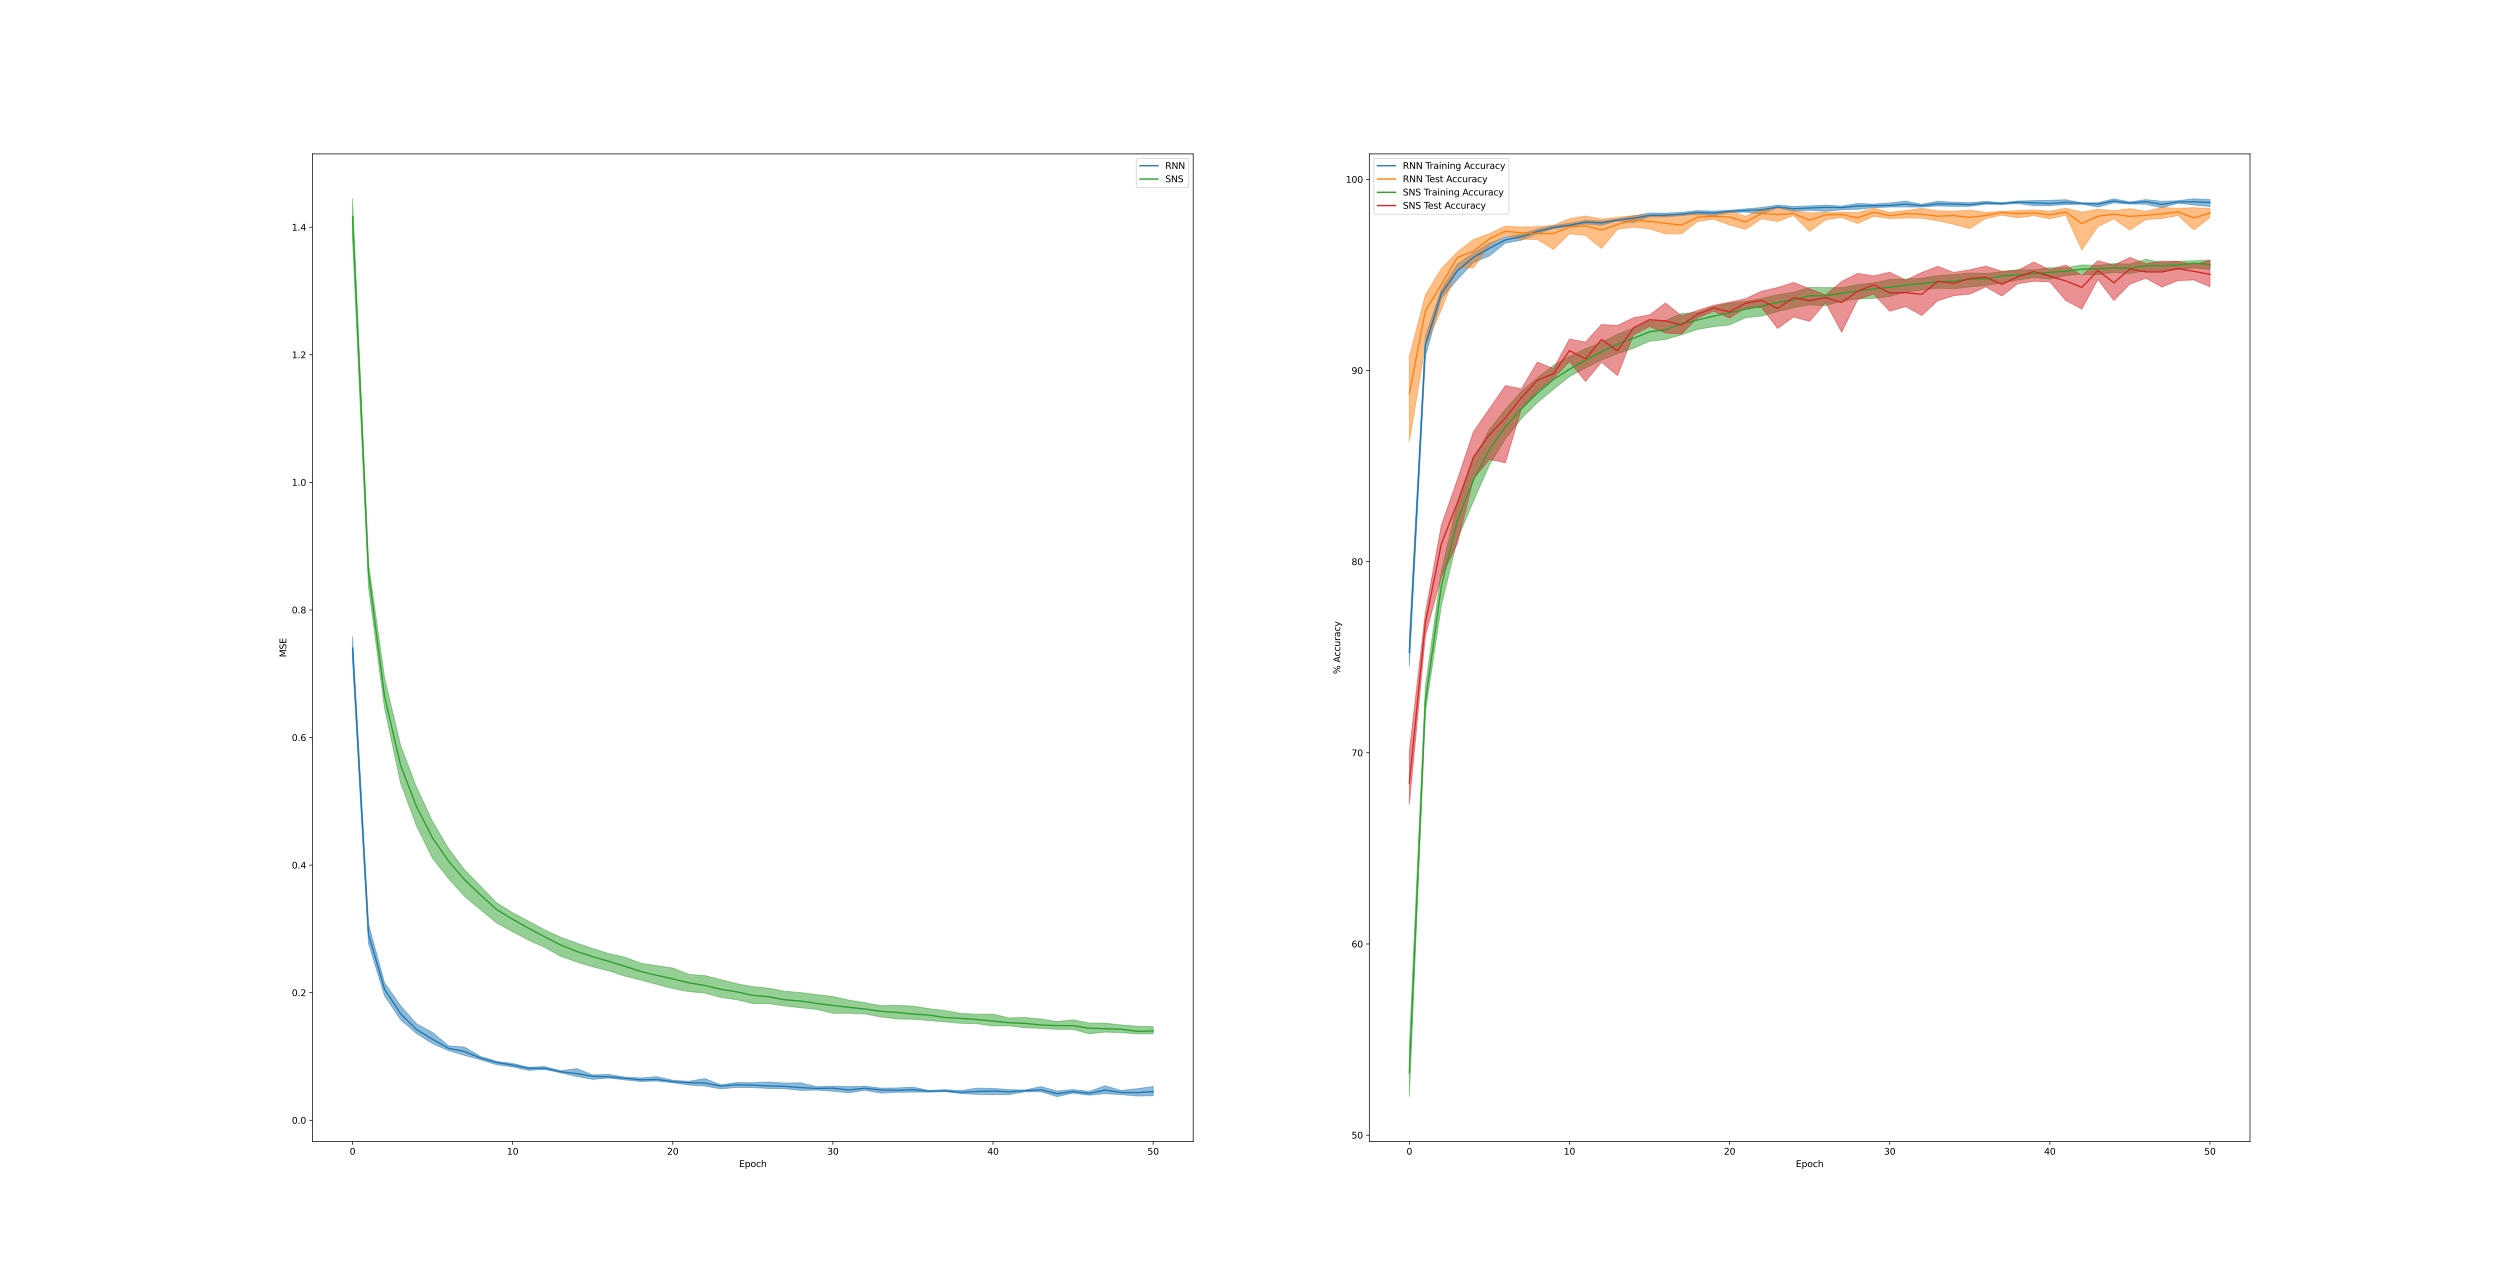 <?xml version="1.0" encoding="utf-8" standalone="no"?>
<!DOCTYPE svg PUBLIC "-//W3C//DTD SVG 1.1//EN"
  "http://www.w3.org/Graphics/SVG/1.1/DTD/svg11.dtd">
<svg xmlns:xlink="http://www.w3.org/1999/xlink" width="2764.8pt" height="1418.4pt" viewBox="0 0 2764.8 1418.4" xmlns="http://www.w3.org/2000/svg" version="1.1">
 <defs>
  <style type="text/css">*{stroke-linejoin: round; stroke-linecap: butt}</style>
 </defs>
 <g id="figure_1">
  <g id="patch_1">
   <path d="M 0 1418.4 
L 2764.8 1418.4 
L 2764.8 0 
L 0 0 
z
" style="fill: #ffffff"/>
  </g>
  <g id="axes_1">
   <g id="patch_2">
    <path d="M 345.6 1262.376 
L 1319.564 1262.376 
L 1319.564 170.208 
L 345.6 170.208 
z
" style="fill: #ffffff"/>
   </g>
   <g id="PolyCollection_1">
    <defs>
     <path id="mad7b7e116d" d="M 389.871 -689.795 
L 389.871 -714.259 
L 407.58 -396.374 
L 425.288 -331.381 
L 442.996 -306.162 
L 460.705 -286.016 
L 478.413 -276.589 
L 496.122 -261.725 
L 513.83 -260.345 
L 531.539 -249.958 
L 549.247 -244.517 
L 566.955 -242.264 
L 584.664 -238.063 
L 602.372 -238.839 
L 620.081 -234.2 
L 637.789 -236.571 
L 655.498 -229.608 
L 673.206 -230.146 
L 690.914 -227.199 
L 708.623 -226.219 
L 726.331 -227.681 
L 744.04 -223.705 
L 761.748 -222.547 
L 779.457 -225.537 
L 797.165 -218.677 
L 814.873 -221.252 
L 832.582 -220.982 
L 850.29 -221.774 
L 867.999 -220.573 
L 885.707 -220.826 
L 903.416 -216.562 
L 921.124 -217.241 
L 938.832 -216.59 
L 956.541 -217.191 
L 974.249 -214.959 
L 991.958 -215.214 
L 1009.666 -216.135 
L 1027.375 -212.418 
L 1045.083 -213.293 
L 1062.791 -212.309 
L 1080.5 -215.025 
L 1098.208 -214.674 
L 1115.917 -213.339 
L 1133.625 -212.889 
L 1151.334 -216.643 
L 1169.042 -211.806 
L 1186.75 -213.436 
L 1204.459 -211.351 
L 1222.167 -217.561 
L 1239.876 -212.418 
L 1257.584 -214.358 
L 1275.293 -216.76 
L 1275.293 -206.715 
L 1275.293 -206.715 
L 1257.584 -206.36 
L 1239.876 -207.845 
L 1222.167 -208.879 
L 1204.459 -207.203 
L 1186.75 -209.439 
L 1169.042 -205.668 
L 1151.334 -211.034 
L 1133.625 -210.903 
L 1115.917 -207.92 
L 1098.208 -208.003 
L 1080.5 -208.163 
L 1062.791 -209.094 
L 1045.083 -211.161 
L 1027.375 -210.624 
L 1009.666 -210.625 
L 991.958 -210.453 
L 974.249 -209.561 
L 956.541 -212.65 
L 938.832 -209.866 
L 921.124 -211.607 
L 903.416 -212.925 
L 885.707 -212.48 
L 867.999 -214.396 
L 850.29 -214.668 
L 832.582 -215.641 
L 814.873 -215.871 
L 797.165 -214.239 
L 779.457 -217.412 
L 761.748 -218.49 
L 744.04 -221.021 
L 726.331 -222.898 
L 708.623 -222.441 
L 690.914 -224.136 
L 673.206 -226.229 
L 655.498 -224.723 
L 637.789 -227.918 
L 620.081 -231.953 
L 602.372 -235.75 
L 584.664 -234.686 
L 566.955 -238.592 
L 549.247 -240.956 
L 531.539 -246.414 
L 513.83 -251.288 
L 496.122 -256.513 
L 478.413 -264.228 
L 460.705 -275.392 
L 442.996 -290.713 
L 425.288 -317.194 
L 407.58 -374.899 
L 389.871 -689.795 
z
" style="stroke: #1f77b4; stroke-opacity: 0.5"/>
    </defs>
    <g clip-path="url(#p4dd017bd1d)">
     <use xlink:href="#mad7b7e116d" x="0" y="1418.4" style="fill: #1f77b4; fill-opacity: 0.5; stroke: #1f77b4; stroke-opacity: 0.5"/>
    </g>
   </g>
   <g id="PolyCollection_2">
    <defs>
     <path id="m7f6b41e214" d="M 389.871 -1155.336 
L 389.871 -1198.548 
L 407.58 -794.799 
L 425.288 -668.61 
L 442.996 -594.237 
L 460.705 -547.571 
L 478.413 -509.865 
L 496.122 -479.811 
L 513.83 -456.316 
L 531.539 -438.22 
L 549.247 -419.971 
L 566.955 -408.833 
L 584.664 -399.623 
L 602.372 -390.052 
L 620.081 -381.847 
L 637.789 -375.377 
L 655.498 -369.317 
L 673.206 -363.734 
L 690.914 -359.863 
L 708.623 -353.143 
L 726.331 -350.396 
L 744.04 -347.783 
L 761.748 -340.823 
L 779.457 -339.477 
L 797.165 -334.963 
L 814.873 -330.477 
L 832.582 -327.17 
L 850.29 -325.543 
L 867.999 -322.099 
L 885.707 -320.643 
L 903.416 -318.306 
L 921.124 -316.294 
L 938.832 -312.283 
L 956.541 -309.491 
L 974.249 -306.189 
L 991.958 -306.499 
L 1009.666 -305.716 
L 1027.375 -302.834 
L 1045.083 -300.752 
L 1062.791 -297.556 
L 1080.5 -296.727 
L 1098.208 -296.827 
L 1115.917 -292.605 
L 1133.625 -293.109 
L 1151.334 -291.452 
L 1169.042 -288.627 
L 1186.75 -290.503 
L 1204.459 -286.975 
L 1222.167 -286.822 
L 1239.876 -284.88 
L 1257.584 -283.421 
L 1275.293 -283.013 
L 1275.293 -275.078 
L 1275.293 -275.078 
L 1257.584 -275.059 
L 1239.876 -276.404 
L 1222.167 -276.998 
L 1204.459 -275.133 
L 1186.75 -280.036 
L 1169.042 -280.012 
L 1151.334 -281.19 
L 1133.625 -281.807 
L 1115.917 -283.922 
L 1098.208 -283.8 
L 1080.5 -286.291 
L 1062.791 -286.745 
L 1045.083 -288.231 
L 1027.375 -289.894 
L 1009.666 -291.174 
L 991.958 -291.605 
L 974.249 -293.739 
L 956.541 -297.063 
L 938.832 -297.907 
L 921.124 -297.756 
L 903.416 -302.119 
L 885.707 -303.932 
L 867.999 -305.871 
L 850.29 -308.549 
L 832.582 -308.651 
L 814.873 -312.777 
L 797.165 -315.379 
L 779.457 -320.201 
L 761.748 -321.842 
L 744.04 -325.184 
L 726.331 -329.844 
L 708.623 -334.508 
L 690.914 -338.946 
L 673.206 -344.78 
L 655.498 -349.172 
L 637.789 -354.552 
L 620.081 -360.855 
L 602.372 -370.659 
L 584.664 -378.61 
L 566.955 -387.978 
L 549.247 -397.66 
L 531.539 -412.323 
L 513.83 -427.099 
L 496.122 -446.674 
L 478.413 -469.092 
L 460.705 -504.734 
L 442.996 -552.65 
L 425.288 -635.31 
L 407.58 -768.821 
L 389.871 -1155.336 
z
" style="stroke: #2ca02c; stroke-opacity: 0.5"/>
    </defs>
    <g clip-path="url(#p4dd017bd1d)">
     <use xlink:href="#m7f6b41e214" x="0" y="1418.4" style="fill: #2ca02c; fill-opacity: 0.5; stroke: #2ca02c; stroke-opacity: 0.5"/>
    </g>
   </g>
   <g id="matplotlib.axis_1">
    <g id="xtick_1">
     <g id="line2d_1">
      <defs>
       <path id="mb50cfc40f4" d="M 0 0 
L 0 3.5 
" style="stroke: #000000; stroke-width: 0.8"/>
      </defs>
      <g>
       <use xlink:href="#mb50cfc40f4" x="389.871" y="1262.376" style="stroke: #000000; stroke-width: 0.8"/>
      </g>
     </g>
     <g id="text_1">
      <!-- 0 -->
      <g transform="translate(386.69 1276.974) scale(0.1 -0.1)">
       <defs>
        <path id="DejaVuSans-30" d="M 2034 4250 
Q 1547 4250 1301 3770 
Q 1056 3291 1056 2328 
Q 1056 1369 1301 889 
Q 1547 409 2034 409 
Q 2525 409 2770 889 
Q 3016 1369 3016 2328 
Q 3016 3291 2770 3770 
Q 2525 4250 2034 4250 
z
M 2034 4750 
Q 2819 4750 3233 4129 
Q 3647 3509 3647 2328 
Q 3647 1150 3233 529 
Q 2819 -91 2034 -91 
Q 1250 -91 836 529 
Q 422 1150 422 2328 
Q 422 3509 836 4129 
Q 1250 4750 2034 4750 
z
" transform="scale(0.016)"/>
       </defs>
       <use xlink:href="#DejaVuSans-30"/>
      </g>
     </g>
    </g>
    <g id="xtick_2">
     <g id="line2d_2">
      <g>
       <use xlink:href="#mb50cfc40f4" x="566.955" y="1262.376" style="stroke: #000000; stroke-width: 0.8"/>
      </g>
     </g>
     <g id="text_2">
      <!-- 10 -->
      <g transform="translate(560.593 1276.974) scale(0.1 -0.1)">
       <defs>
        <path id="DejaVuSans-31" d="M 794 531 
L 1825 531 
L 1825 4091 
L 703 3866 
L 703 4441 
L 1819 4666 
L 2450 4666 
L 2450 531 
L 3481 531 
L 3481 0 
L 794 0 
L 794 531 
z
" transform="scale(0.016)"/>
       </defs>
       <use xlink:href="#DejaVuSans-31"/>
       <use xlink:href="#DejaVuSans-30" x="63.623"/>
      </g>
     </g>
    </g>
    <g id="xtick_3">
     <g id="line2d_3">
      <g>
       <use xlink:href="#mb50cfc40f4" x="744.04" y="1262.376" style="stroke: #000000; stroke-width: 0.8"/>
      </g>
     </g>
     <g id="text_3">
      <!-- 20 -->
      <g transform="translate(737.677 1276.974) scale(0.1 -0.1)">
       <defs>
        <path id="DejaVuSans-32" d="M 1228 531 
L 3431 531 
L 3431 0 
L 469 0 
L 469 531 
Q 828 903 1448 1529 
Q 2069 2156 2228 2338 
Q 2531 2678 2651 2914 
Q 2772 3150 2772 3378 
Q 2772 3750 2511 3984 
Q 2250 4219 1831 4219 
Q 1534 4219 1204 4116 
Q 875 4013 500 3803 
L 500 4441 
Q 881 4594 1212 4672 
Q 1544 4750 1819 4750 
Q 2544 4750 2975 4387 
Q 3406 4025 3406 3419 
Q 3406 3131 3298 2873 
Q 3191 2616 2906 2266 
Q 2828 2175 2409 1742 
Q 1991 1309 1228 531 
z
" transform="scale(0.016)"/>
       </defs>
       <use xlink:href="#DejaVuSans-32"/>
       <use xlink:href="#DejaVuSans-30" x="63.623"/>
      </g>
     </g>
    </g>
    <g id="xtick_4">
     <g id="line2d_4">
      <g>
       <use xlink:href="#mb50cfc40f4" x="921.124" y="1262.376" style="stroke: #000000; stroke-width: 0.8"/>
      </g>
     </g>
     <g id="text_4">
      <!-- 30 -->
      <g transform="translate(914.761 1276.974) scale(0.1 -0.1)">
       <defs>
        <path id="DejaVuSans-33" d="M 2597 2516 
Q 3050 2419 3304 2112 
Q 3559 1806 3559 1356 
Q 3559 666 3084 287 
Q 2609 -91 1734 -91 
Q 1441 -91 1130 -33 
Q 819 25 488 141 
L 488 750 
Q 750 597 1062 519 
Q 1375 441 1716 441 
Q 2309 441 2620 675 
Q 2931 909 2931 1356 
Q 2931 1769 2642 2001 
Q 2353 2234 1838 2234 
L 1294 2234 
L 1294 2753 
L 1863 2753 
Q 2328 2753 2575 2939 
Q 2822 3125 2822 3475 
Q 2822 3834 2567 4026 
Q 2313 4219 1838 4219 
Q 1578 4219 1281 4162 
Q 984 4106 628 3988 
L 628 4550 
Q 988 4650 1302 4700 
Q 1616 4750 1894 4750 
Q 2613 4750 3031 4423 
Q 3450 4097 3450 3541 
Q 3450 3153 3228 2886 
Q 3006 2619 2597 2516 
z
" transform="scale(0.016)"/>
       </defs>
       <use xlink:href="#DejaVuSans-33"/>
       <use xlink:href="#DejaVuSans-30" x="63.623"/>
      </g>
     </g>
    </g>
    <g id="xtick_5">
     <g id="line2d_5">
      <g>
       <use xlink:href="#mb50cfc40f4" x="1098.208" y="1262.376" style="stroke: #000000; stroke-width: 0.8"/>
      </g>
     </g>
     <g id="text_5">
      <!-- 40 -->
      <g transform="translate(1091.846 1276.974) scale(0.1 -0.1)">
       <defs>
        <path id="DejaVuSans-34" d="M 2419 4116 
L 825 1625 
L 2419 1625 
L 2419 4116 
z
M 2253 4666 
L 3047 4666 
L 3047 1625 
L 3713 1625 
L 3713 1100 
L 3047 1100 
L 3047 0 
L 2419 0 
L 2419 1100 
L 313 1100 
L 313 1709 
L 2253 4666 
z
" transform="scale(0.016)"/>
       </defs>
       <use xlink:href="#DejaVuSans-34"/>
       <use xlink:href="#DejaVuSans-30" x="63.623"/>
      </g>
     </g>
    </g>
    <g id="xtick_6">
     <g id="line2d_6">
      <g>
       <use xlink:href="#mb50cfc40f4" x="1275.293" y="1262.376" style="stroke: #000000; stroke-width: 0.8"/>
      </g>
     </g>
     <g id="text_6">
      <!-- 50 -->
      <g transform="translate(1268.93 1276.974) scale(0.1 -0.1)">
       <defs>
        <path id="DejaVuSans-35" d="M 691 4666 
L 3169 4666 
L 3169 4134 
L 1269 4134 
L 1269 2991 
Q 1406 3038 1543 3061 
Q 1681 3084 1819 3084 
Q 2600 3084 3056 2656 
Q 3513 2228 3513 1497 
Q 3513 744 3044 326 
Q 2575 -91 1722 -91 
Q 1428 -91 1123 -41 
Q 819 9 494 109 
L 494 744 
Q 775 591 1075 516 
Q 1375 441 1709 441 
Q 2250 441 2565 725 
Q 2881 1009 2881 1497 
Q 2881 1984 2565 2268 
Q 2250 2553 1709 2553 
Q 1456 2553 1204 2497 
Q 953 2441 691 2322 
L 691 4666 
z
" transform="scale(0.016)"/>
       </defs>
       <use xlink:href="#DejaVuSans-35"/>
       <use xlink:href="#DejaVuSans-30" x="63.623"/>
      </g>
     </g>
    </g>
    <g id="text_7">
     <!-- Epoch -->
     <g transform="translate(817.271 1290.653) scale(0.1 -0.1)">
      <defs>
       <path id="DejaVuSans-45" d="M 628 4666 
L 3578 4666 
L 3578 4134 
L 1259 4134 
L 1259 2753 
L 3481 2753 
L 3481 2222 
L 1259 2222 
L 1259 531 
L 3634 531 
L 3634 0 
L 628 0 
L 628 4666 
z
" transform="scale(0.016)"/>
       <path id="DejaVuSans-70" d="M 1159 525 
L 1159 -1331 
L 581 -1331 
L 581 3500 
L 1159 3500 
L 1159 2969 
Q 1341 3281 1617 3432 
Q 1894 3584 2278 3584 
Q 2916 3584 3314 3078 
Q 3713 2572 3713 1747 
Q 3713 922 3314 415 
Q 2916 -91 2278 -91 
Q 1894 -91 1617 61 
Q 1341 213 1159 525 
z
M 3116 1747 
Q 3116 2381 2855 2742 
Q 2594 3103 2138 3103 
Q 1681 3103 1420 2742 
Q 1159 2381 1159 1747 
Q 1159 1113 1420 752 
Q 1681 391 2138 391 
Q 2594 391 2855 752 
Q 3116 1113 3116 1747 
z
" transform="scale(0.016)"/>
       <path id="DejaVuSans-6f" d="M 1959 3097 
Q 1497 3097 1228 2736 
Q 959 2375 959 1747 
Q 959 1119 1226 758 
Q 1494 397 1959 397 
Q 2419 397 2687 759 
Q 2956 1122 2956 1747 
Q 2956 2369 2687 2733 
Q 2419 3097 1959 3097 
z
M 1959 3584 
Q 2709 3584 3137 3096 
Q 3566 2609 3566 1747 
Q 3566 888 3137 398 
Q 2709 -91 1959 -91 
Q 1206 -91 779 398 
Q 353 888 353 1747 
Q 353 2609 779 3096 
Q 1206 3584 1959 3584 
z
" transform="scale(0.016)"/>
       <path id="DejaVuSans-63" d="M 3122 3366 
L 3122 2828 
Q 2878 2963 2633 3030 
Q 2388 3097 2138 3097 
Q 1578 3097 1268 2742 
Q 959 2388 959 1747 
Q 959 1106 1268 751 
Q 1578 397 2138 397 
Q 2388 397 2633 464 
Q 2878 531 3122 666 
L 3122 134 
Q 2881 22 2623 -34 
Q 2366 -91 2075 -91 
Q 1284 -91 818 406 
Q 353 903 353 1747 
Q 353 2603 823 3093 
Q 1294 3584 2113 3584 
Q 2378 3584 2631 3529 
Q 2884 3475 3122 3366 
z
" transform="scale(0.016)"/>
       <path id="DejaVuSans-68" d="M 3513 2113 
L 3513 0 
L 2938 0 
L 2938 2094 
Q 2938 2591 2744 2837 
Q 2550 3084 2163 3084 
Q 1697 3084 1428 2787 
Q 1159 2491 1159 1978 
L 1159 0 
L 581 0 
L 581 4863 
L 1159 4863 
L 1159 2956 
Q 1366 3272 1645 3428 
Q 1925 3584 2291 3584 
Q 2894 3584 3203 3211 
Q 3513 2838 3513 2113 
z
" transform="scale(0.016)"/>
      </defs>
      <use xlink:href="#DejaVuSans-45"/>
      <use xlink:href="#DejaVuSans-70" x="63.184"/>
      <use xlink:href="#DejaVuSans-6f" x="126.66"/>
      <use xlink:href="#DejaVuSans-63" x="187.842"/>
      <use xlink:href="#DejaVuSans-68" x="242.822"/>
     </g>
    </g>
   </g>
   <g id="matplotlib.axis_2">
    <g id="ytick_1">
     <g id="line2d_7">
      <defs>
       <path id="mf0c38abd06" d="M 0 0 
L -3.5 0 
" style="stroke: #000000; stroke-width: 0.8"/>
      </defs>
      <g>
       <use xlink:href="#mf0c38abd06" x="345.6" y="1238.953" style="stroke: #000000; stroke-width: 0.8"/>
      </g>
     </g>
     <g id="text_8">
      <!-- 0.0 -->
      <g transform="translate(322.697 1242.752) scale(0.1 -0.1)">
       <defs>
        <path id="DejaVuSans-2e" d="M 684 794 
L 1344 794 
L 1344 0 
L 684 0 
L 684 794 
z
" transform="scale(0.016)"/>
       </defs>
       <use xlink:href="#DejaVuSans-30"/>
       <use xlink:href="#DejaVuSans-2e" x="63.623"/>
       <use xlink:href="#DejaVuSans-30" x="95.41"/>
      </g>
     </g>
    </g>
    <g id="ytick_2">
     <g id="line2d_8">
      <g>
       <use xlink:href="#mf0c38abd06" x="345.6" y="1097.856" style="stroke: #000000; stroke-width: 0.8"/>
      </g>
     </g>
     <g id="text_9">
      <!-- 0.2 -->
      <g transform="translate(322.697 1101.655) scale(0.1 -0.1)">
       <use xlink:href="#DejaVuSans-30"/>
       <use xlink:href="#DejaVuSans-2e" x="63.623"/>
       <use xlink:href="#DejaVuSans-32" x="95.41"/>
      </g>
     </g>
    </g>
    <g id="ytick_3">
     <g id="line2d_9">
      <g>
       <use xlink:href="#mf0c38abd06" x="345.6" y="956.759" style="stroke: #000000; stroke-width: 0.8"/>
      </g>
     </g>
     <g id="text_10">
      <!-- 0.4 -->
      <g transform="translate(322.697 960.558) scale(0.1 -0.1)">
       <use xlink:href="#DejaVuSans-30"/>
       <use xlink:href="#DejaVuSans-2e" x="63.623"/>
       <use xlink:href="#DejaVuSans-34" x="95.41"/>
      </g>
     </g>
    </g>
    <g id="ytick_4">
     <g id="line2d_10">
      <g>
       <use xlink:href="#mf0c38abd06" x="345.6" y="815.662" style="stroke: #000000; stroke-width: 0.8"/>
      </g>
     </g>
     <g id="text_11">
      <!-- 0.6 -->
      <g transform="translate(322.697 819.461) scale(0.1 -0.1)">
       <defs>
        <path id="DejaVuSans-36" d="M 2113 2584 
Q 1688 2584 1439 2293 
Q 1191 2003 1191 1497 
Q 1191 994 1439 701 
Q 1688 409 2113 409 
Q 2538 409 2786 701 
Q 3034 994 3034 1497 
Q 3034 2003 2786 2293 
Q 2538 2584 2113 2584 
z
M 3366 4563 
L 3366 3988 
Q 3128 4100 2886 4159 
Q 2644 4219 2406 4219 
Q 1781 4219 1451 3797 
Q 1122 3375 1075 2522 
Q 1259 2794 1537 2939 
Q 1816 3084 2150 3084 
Q 2853 3084 3261 2657 
Q 3669 2231 3669 1497 
Q 3669 778 3244 343 
Q 2819 -91 2113 -91 
Q 1303 -91 875 529 
Q 447 1150 447 2328 
Q 447 3434 972 4092 
Q 1497 4750 2381 4750 
Q 2619 4750 2861 4703 
Q 3103 4656 3366 4563 
z
" transform="scale(0.016)"/>
       </defs>
       <use xlink:href="#DejaVuSans-30"/>
       <use xlink:href="#DejaVuSans-2e" x="63.623"/>
       <use xlink:href="#DejaVuSans-36" x="95.41"/>
      </g>
     </g>
    </g>
    <g id="ytick_5">
     <g id="line2d_11">
      <g>
       <use xlink:href="#mf0c38abd06" x="345.6" y="674.565" style="stroke: #000000; stroke-width: 0.8"/>
      </g>
     </g>
     <g id="text_12">
      <!-- 0.8 -->
      <g transform="translate(322.697 678.365) scale(0.1 -0.1)">
       <defs>
        <path id="DejaVuSans-38" d="M 2034 2216 
Q 1584 2216 1326 1975 
Q 1069 1734 1069 1313 
Q 1069 891 1326 650 
Q 1584 409 2034 409 
Q 2484 409 2743 651 
Q 3003 894 3003 1313 
Q 3003 1734 2745 1975 
Q 2488 2216 2034 2216 
z
M 1403 2484 
Q 997 2584 770 2862 
Q 544 3141 544 3541 
Q 544 4100 942 4425 
Q 1341 4750 2034 4750 
Q 2731 4750 3128 4425 
Q 3525 4100 3525 3541 
Q 3525 3141 3298 2862 
Q 3072 2584 2669 2484 
Q 3125 2378 3379 2068 
Q 3634 1759 3634 1313 
Q 3634 634 3220 271 
Q 2806 -91 2034 -91 
Q 1263 -91 848 271 
Q 434 634 434 1313 
Q 434 1759 690 2068 
Q 947 2378 1403 2484 
z
M 1172 3481 
Q 1172 3119 1398 2916 
Q 1625 2713 2034 2713 
Q 2441 2713 2670 2916 
Q 2900 3119 2900 3481 
Q 2900 3844 2670 4047 
Q 2441 4250 2034 4250 
Q 1625 4250 1398 4047 
Q 1172 3844 1172 3481 
z
" transform="scale(0.016)"/>
       </defs>
       <use xlink:href="#DejaVuSans-30"/>
       <use xlink:href="#DejaVuSans-2e" x="63.623"/>
       <use xlink:href="#DejaVuSans-38" x="95.41"/>
      </g>
     </g>
    </g>
    <g id="ytick_6">
     <g id="line2d_12">
      <g>
       <use xlink:href="#mf0c38abd06" x="345.6" y="533.468" style="stroke: #000000; stroke-width: 0.8"/>
      </g>
     </g>
     <g id="text_13">
      <!-- 1.0 -->
      <g transform="translate(322.697 537.268) scale(0.1 -0.1)">
       <use xlink:href="#DejaVuSans-31"/>
       <use xlink:href="#DejaVuSans-2e" x="63.623"/>
       <use xlink:href="#DejaVuSans-30" x="95.41"/>
      </g>
     </g>
    </g>
    <g id="ytick_7">
     <g id="line2d_13">
      <g>
       <use xlink:href="#mf0c38abd06" x="345.6" y="392.372" style="stroke: #000000; stroke-width: 0.8"/>
      </g>
     </g>
     <g id="text_14">
      <!-- 1.2 -->
      <g transform="translate(322.697 396.171) scale(0.1 -0.1)">
       <use xlink:href="#DejaVuSans-31"/>
       <use xlink:href="#DejaVuSans-2e" x="63.623"/>
       <use xlink:href="#DejaVuSans-32" x="95.41"/>
      </g>
     </g>
    </g>
    <g id="ytick_8">
     <g id="line2d_14">
      <g>
       <use xlink:href="#mf0c38abd06" x="345.6" y="251.275" style="stroke: #000000; stroke-width: 0.8"/>
      </g>
     </g>
     <g id="text_15">
      <!-- 1.4 -->
      <g transform="translate(322.697 255.074) scale(0.1 -0.1)">
       <use xlink:href="#DejaVuSans-31"/>
       <use xlink:href="#DejaVuSans-2e" x="63.623"/>
       <use xlink:href="#DejaVuSans-34" x="95.41"/>
      </g>
     </g>
    </g>
    <g id="text_16">
     <!-- MSE -->
     <g transform="translate(316.617 726.94) rotate(-90) scale(0.1 -0.1)">
      <defs>
       <path id="DejaVuSans-4d" d="M 628 4666 
L 1569 4666 
L 2759 1491 
L 3956 4666 
L 4897 4666 
L 4897 0 
L 4281 0 
L 4281 4097 
L 3078 897 
L 2444 897 
L 1241 4097 
L 1241 0 
L 628 0 
L 628 4666 
z
" transform="scale(0.016)"/>
       <path id="DejaVuSans-53" d="M 3425 4513 
L 3425 3897 
Q 3066 4069 2747 4153 
Q 2428 4238 2131 4238 
Q 1616 4238 1336 4038 
Q 1056 3838 1056 3469 
Q 1056 3159 1242 3001 
Q 1428 2844 1947 2747 
L 2328 2669 
Q 3034 2534 3370 2195 
Q 3706 1856 3706 1288 
Q 3706 609 3251 259 
Q 2797 -91 1919 -91 
Q 1588 -91 1214 -16 
Q 841 59 441 206 
L 441 856 
Q 825 641 1194 531 
Q 1563 422 1919 422 
Q 2459 422 2753 634 
Q 3047 847 3047 1241 
Q 3047 1584 2836 1778 
Q 2625 1972 2144 2069 
L 1759 2144 
Q 1053 2284 737 2584 
Q 422 2884 422 3419 
Q 422 4038 858 4394 
Q 1294 4750 2059 4750 
Q 2388 4750 2728 4690 
Q 3069 4631 3425 4513 
z
" transform="scale(0.016)"/>
      </defs>
      <use xlink:href="#DejaVuSans-4d"/>
      <use xlink:href="#DejaVuSans-53" x="86.279"/>
      <use xlink:href="#DejaVuSans-45" x="149.756"/>
     </g>
    </g>
   </g>
   <g id="line2d_15">
    <path d="M 389.871 716.714 
L 407.58 1033.274 
L 425.288 1093.915 
L 442.996 1121.178 
L 460.705 1138.609 
L 478.413 1149.428 
L 496.122 1159.333 
L 513.83 1162.939 
L 531.539 1170.145 
L 549.247 1175.066 
L 566.955 1177.901 
L 584.664 1181.52 
L 602.372 1181.365 
L 620.081 1185.231 
L 637.789 1187.366 
L 655.498 1190.355 
L 673.206 1190.898 
L 690.914 1192.487 
L 708.623 1194.185 
L 726.331 1193.778 
L 744.04 1196.162 
L 761.748 1197.359 
L 779.457 1197.753 
L 797.165 1201.135 
L 814.873 1199.646 
L 832.582 1200.085 
L 850.29 1200.956 
L 867.999 1201.44 
L 885.707 1202.835 
L 903.416 1203.751 
L 921.124 1203.412 
L 938.832 1205.4 
L 956.541 1203.502 
L 974.249 1205.526 
L 991.958 1205.844 
L 1009.666 1205.056 
L 1027.375 1206.841 
L 1045.083 1206.416 
L 1062.791 1207.914 
L 1080.5 1207.06 
L 1098.208 1206.553 
L 1115.917 1207.494 
L 1133.625 1206.21 
L 1151.334 1205.301 
L 1169.042 1209.548 
L 1186.75 1207.14 
L 1204.459 1209.122 
L 1222.167 1205.582 
L 1239.876 1208.212 
L 1257.584 1208.361 
L 1275.293 1207.304 
" clip-path="url(#p4dd017bd1d)" style="fill: none; stroke: #1f77b4; stroke-width: 1.5; stroke-linecap: square"/>
   </g>
   <g id="line2d_16">
    <path d="M 389.871 239.507 
L 407.58 633.235 
L 425.288 770.035 
L 442.996 846.227 
L 460.705 892.291 
L 478.413 926.742 
L 496.122 952.393 
L 513.83 972.962 
L 531.539 989.892 
L 549.247 1005.864 
L 566.955 1016.648 
L 584.664 1026.621 
L 602.372 1036.062 
L 620.081 1045.064 
L 637.789 1052.228 
L 655.498 1058.011 
L 673.206 1063.116 
L 690.914 1068.595 
L 708.623 1074.409 
L 726.331 1078.656 
L 744.04 1082.551 
L 761.748 1086.913 
L 779.457 1089.832 
L 797.165 1094.058 
L 814.873 1096.928 
L 832.582 1100.763 
L 850.29 1102.311 
L 867.999 1105.724 
L 885.707 1107.13 
L 903.416 1109.731 
L 921.124 1111.937 
L 938.832 1114.011 
L 956.541 1115.923 
L 974.249 1118.44 
L 991.958 1119.664 
L 1009.666 1121.461 
L 1027.375 1122.599 
L 1045.083 1125.348 
L 1062.791 1126.238 
L 1080.5 1127.481 
L 1098.208 1129.251 
L 1115.917 1131.063 
L 1133.625 1131.801 
L 1151.334 1133.563 
L 1169.042 1134.234 
L 1186.75 1134.31 
L 1204.459 1137.134 
L 1222.167 1137.665 
L 1239.876 1138.241 
L 1257.584 1140.555 
L 1275.293 1140.152 
" clip-path="url(#p4dd017bd1d)" style="fill: none; stroke: #2ca02c; stroke-width: 1.5; stroke-linecap: square"/>
   </g>
   <g id="patch_3">
    <path d="M 345.6 1262.376 
L 345.6 170.208 
" style="fill: none; stroke: #000000; stroke-width: 0.8; stroke-linejoin: miter; stroke-linecap: square"/>
   </g>
   <g id="patch_4">
    <path d="M 1319.564 1262.376 
L 1319.564 170.208 
" style="fill: none; stroke: #000000; stroke-width: 0.8; stroke-linejoin: miter; stroke-linecap: square"/>
   </g>
   <g id="patch_5">
    <path d="M 345.6 1262.376 
L 1319.564 1262.376 
" style="fill: none; stroke: #000000; stroke-width: 0.8; stroke-linejoin: miter; stroke-linecap: square"/>
   </g>
   <g id="patch_6">
    <path d="M 345.6 170.208 
L 1319.564 170.208 
" style="fill: none; stroke: #000000; stroke-width: 0.8; stroke-linejoin: miter; stroke-linecap: square"/>
   </g>
   <g id="legend_1">
    <g id="patch_7">
     <path d="M 1258.653 207.564 
L 1312.564 207.564 
Q 1314.564 207.564 1314.564 205.564 
L 1314.564 177.208 
Q 1314.564 175.208 1312.564 175.208 
L 1258.653 175.208 
Q 1256.653 175.208 1256.653 177.208 
L 1256.653 205.564 
Q 1256.653 207.564 1258.653 207.564 
z
" style="fill: #ffffff; opacity: 0.8; stroke: #cccccc; stroke-linejoin: miter"/>
    </g>
    <g id="line2d_17">
     <path d="M 1260.653 183.306 
L 1270.653 183.306 
L 1280.653 183.306 
" style="fill: none; stroke: #1f77b4; stroke-width: 1.5; stroke-linecap: square"/>
    </g>
    <g id="text_17">
     <!-- RNN -->
     <g transform="translate(1288.653 186.806) scale(0.1 -0.1)">
      <defs>
       <path id="DejaVuSans-52" d="M 2841 2188 
Q 3044 2119 3236 1894 
Q 3428 1669 3622 1275 
L 4263 0 
L 3584 0 
L 2988 1197 
Q 2756 1666 2539 1819 
Q 2322 1972 1947 1972 
L 1259 1972 
L 1259 0 
L 628 0 
L 628 4666 
L 2053 4666 
Q 2853 4666 3247 4331 
Q 3641 3997 3641 3322 
Q 3641 2881 3436 2590 
Q 3231 2300 2841 2188 
z
M 1259 4147 
L 1259 2491 
L 2053 2491 
Q 2509 2491 2742 2702 
Q 2975 2913 2975 3322 
Q 2975 3731 2742 3939 
Q 2509 4147 2053 4147 
L 1259 4147 
z
" transform="scale(0.016)"/>
       <path id="DejaVuSans-4e" d="M 628 4666 
L 1478 4666 
L 3547 763 
L 3547 4666 
L 4159 4666 
L 4159 0 
L 3309 0 
L 1241 3903 
L 1241 0 
L 628 0 
L 628 4666 
z
" transform="scale(0.016)"/>
      </defs>
      <use xlink:href="#DejaVuSans-52"/>
      <use xlink:href="#DejaVuSans-4e" x="69.482"/>
      <use xlink:href="#DejaVuSans-4e" x="144.287"/>
     </g>
    </g>
    <g id="line2d_18">
     <path d="M 1260.653 197.985 
L 1270.653 197.985 
L 1280.653 197.985 
" style="fill: none; stroke: #2ca02c; stroke-width: 1.5; stroke-linecap: square"/>
    </g>
    <g id="text_18">
     <!-- SNS -->
     <g transform="translate(1288.653 201.485) scale(0.1 -0.1)">
      <use xlink:href="#DejaVuSans-53"/>
      <use xlink:href="#DejaVuSans-4e" x="63.477"/>
      <use xlink:href="#DejaVuSans-53" x="138.281"/>
     </g>
    </g>
   </g>
  </g>
  <g id="axes_2">
   <g id="patch_8">
    <path d="M 1514.356 1262.376 
L 2488.32 1262.376 
L 2488.32 170.208 
L 1514.356 170.208 
z
" style="fill: #ffffff"/>
   </g>
   <g id="PolyCollection_3">
    <defs>
     <path id="m290e9a565c" d="M 1558.627 -681.828 
L 1558.627 -711.432 
L 1576.336 -1046.277 
L 1594.044 -1098.477 
L 1611.753 -1126.346 
L 1629.461 -1138.395 
L 1647.17 -1149.401 
L 1664.878 -1156.296 
L 1682.586 -1159.525 
L 1700.295 -1165.01 
L 1718.003 -1168.965 
L 1735.712 -1171.475 
L 1753.42 -1174.817 
L 1771.129 -1173.929 
L 1788.837 -1176.065 
L 1806.545 -1179.576 
L 1824.254 -1182.882 
L 1841.962 -1182.65 
L 1859.671 -1183.524 
L 1877.379 -1185.456 
L 1895.088 -1184.892 
L 1912.796 -1185.78 
L 1930.504 -1187.352 
L 1948.213 -1188.896 
L 1965.921 -1191.575 
L 1983.63 -1190.031 
L 2001.338 -1190.659 
L 2019.047 -1191.47 
L 2036.755 -1190.412 
L 2054.463 -1193.338 
L 2072.172 -1192.654 
L 2089.88 -1193.93 
L 2107.589 -1195.848 
L 2125.297 -1192.485 
L 2143.006 -1195.77 
L 2160.714 -1194.677 
L 2178.422 -1194.29 
L 2196.131 -1195.671 
L 2213.839 -1194.261 
L 2231.548 -1196.052 
L 2249.256 -1196.539 
L 2266.965 -1196.807 
L 2284.673 -1197.505 
L 2302.381 -1194.078 
L 2320.09 -1194.113 
L 2337.798 -1198.477 
L 2355.507 -1195.079 
L 2373.215 -1197.624 
L 2390.924 -1195.679 
L 2408.632 -1196.412 
L 2426.34 -1198.548 
L 2444.049 -1197.653 
L 2444.049 -1190.024 
L 2444.049 -1190.024 
L 2426.34 -1191.716 
L 2408.632 -1193.655 
L 2390.924 -1188.635 
L 2373.215 -1192.598 
L 2355.507 -1192.774 
L 2337.798 -1194.064 
L 2320.09 -1189.397 
L 2302.381 -1192.598 
L 2284.673 -1192.196 
L 2266.965 -1191.082 
L 2249.256 -1190.962 
L 2231.548 -1193.296 
L 2213.839 -1192.4 
L 2196.131 -1192.562 
L 2178.422 -1190.285 
L 2160.714 -1190.201 
L 2143.006 -1190.645 
L 2125.297 -1189.418 
L 2107.589 -1189.517 
L 2089.88 -1189.495 
L 2072.172 -1188.748 
L 2054.463 -1186.964 
L 2036.755 -1186.436 
L 2019.047 -1184.708 
L 2001.338 -1185.942 
L 1983.63 -1184.659 
L 1965.921 -1188.48 
L 1948.213 -1181.571 
L 1930.504 -1183.891 
L 1912.796 -1183.277 
L 1895.088 -1179.625 
L 1877.379 -1181.444 
L 1859.671 -1180.027 
L 1841.962 -1178.314 
L 1824.254 -1178.603 
L 1806.545 -1172.286 
L 1788.837 -1173.95 
L 1771.129 -1169.268 
L 1753.42 -1170.678 
L 1735.712 -1168.126 
L 1718.003 -1165.419 
L 1700.295 -1160.089 
L 1682.586 -1152.855 
L 1664.878 -1149.662 
L 1647.17 -1135.392 
L 1629.461 -1128.095 
L 1611.753 -1109.2 
L 1594.044 -1088.381 
L 1576.336 -1024.498 
L 1558.627 -681.828 
z
" style="stroke: #1f77b4; stroke-opacity: 0.5"/>
    </defs>
    <g clip-path="url(#pa77613ff5b)">
     <use xlink:href="#m290e9a565c" x="0" y="1418.4" style="fill: #1f77b4; fill-opacity: 0.5; stroke: #1f77b4; stroke-opacity: 0.5"/>
    </g>
   </g>
   <g id="PolyCollection_4">
    <defs>
     <path id="m49e3f947a1" d="M 1558.627 -930.139 
L 1558.627 -1024.064 
L 1576.336 -1092.115 
L 1594.044 -1121.419 
L 1611.753 -1139.628 
L 1629.461 -1153.433 
L 1647.17 -1159.997 
L 1664.878 -1168.339 
L 1682.586 -1167.28 
L 1700.295 -1167.704 
L 1718.003 -1169.144 
L 1735.712 -1176.427 
L 1753.42 -1179.476 
L 1771.129 -1176.088 
L 1788.837 -1177.994 
L 1806.545 -1179.942 
L 1824.254 -1180.535 
L 1841.962 -1180.916 
L 1859.671 -1181.339 
L 1877.379 -1181.89 
L 1895.088 -1180.831 
L 1912.796 -1185.066 
L 1930.504 -1179.18 
L 1948.213 -1187.183 
L 1965.921 -1188.538 
L 1983.63 -1185.151 
L 2001.338 -1182.991 
L 2019.047 -1183.584 
L 2036.755 -1183.795 
L 2054.463 -1183.372 
L 2072.172 -1188.03 
L 2089.88 -1183.457 
L 2107.589 -1185.616 
L 2125.297 -1187.988 
L 2143.006 -1185.235 
L 2160.714 -1184.854 
L 2178.422 -1185.913 
L 2196.131 -1183.584 
L 2213.839 -1184.6 
L 2231.548 -1185.405 
L 2249.256 -1186.209 
L 2266.965 -1184.812 
L 2284.673 -1188.03 
L 2302.381 -1183.838 
L 2320.09 -1186.887 
L 2337.798 -1185.405 
L 2355.507 -1187.607 
L 2373.215 -1184.685 
L 2390.924 -1188.919 
L 2408.632 -1188.072 
L 2426.34 -1188.708 
L 2444.049 -1187.776 
L 2444.049 -1177.825 
L 2444.049 -1177.825 
L 2426.34 -1164.104 
L 2408.632 -1180.111 
L 2390.924 -1176.724 
L 2373.215 -1175.623 
L 2355.507 -1164.02 
L 2337.798 -1176.258 
L 2320.09 -1167.873 
L 2302.381 -1142.084 
L 2284.673 -1180.408 
L 2266.965 -1176.47 
L 2249.256 -1179.9 
L 2231.548 -1177.613 
L 2213.839 -1180.45 
L 2196.131 -1176.639 
L 2178.422 -1165.671 
L 2160.714 -1170.414 
L 2143.006 -1174.31 
L 2125.297 -1177.062 
L 2107.589 -1177.359 
L 2089.88 -1176.766 
L 2072.172 -1179.18 
L 2054.463 -1171.261 
L 2036.755 -1177.867 
L 2019.047 -1175.411 
L 2001.338 -1162.537 
L 1983.63 -1180.027 
L 1965.921 -1173.421 
L 1948.213 -1176.554 
L 1930.504 -1164.824 
L 1912.796 -1169.652 
L 1895.088 -1176.088 
L 1877.379 -1173.463 
L 1859.671 -1159.87 
L 1841.962 -1159.785 
L 1824.254 -1165.332 
L 1806.545 -1167.153 
L 1788.837 -1164.867 
L 1771.129 -1143.693 
L 1753.42 -1158.133 
L 1735.712 -1159.912 
L 1718.003 -1142.507 
L 1700.295 -1153.645 
L 1682.586 -1153.814 
L 1664.878 -1157.837 
L 1647.17 -1147.208 
L 1629.461 -1122.308 
L 1611.753 -1121.927 
L 1594.044 -1075.854 
L 1576.336 -1036.556 
L 1558.627 -930.139 
z
" style="stroke: #ff7f0e; stroke-opacity: 0.5"/>
    </defs>
    <g clip-path="url(#pa77613ff5b)">
     <use xlink:href="#m49e3f947a1" x="0" y="1418.4" style="fill: #ff7f0e; fill-opacity: 0.5; stroke: #ff7f0e; stroke-opacity: 0.5"/>
    </g>
   </g>
   <g id="PolyCollection_5">
    <defs>
     <path id="mbc1b357b93" d="M 1558.627 -205.668 
L 1558.627 -260.159 
L 1576.336 -658.802 
L 1594.044 -786.595 
L 1611.753 -862.138 
L 1629.461 -910.002 
L 1647.17 -943.16 
L 1664.878 -965.932 
L 1682.586 -985.532 
L 1700.295 -1000.76 
L 1718.003 -1014.353 
L 1735.712 -1024.16 
L 1753.42 -1032.797 
L 1771.129 -1039.664 
L 1788.837 -1048.801 
L 1806.545 -1055.52 
L 1824.254 -1063.19 
L 1841.962 -1063.881 
L 1859.671 -1071.679 
L 1877.379 -1072.701 
L 1895.088 -1079.371 
L 1912.796 -1083.262 
L 1930.504 -1085.067 
L 1948.213 -1088.226 
L 1965.921 -1092.512 
L 1983.63 -1095.346 
L 2001.338 -1100.528 
L 2019.047 -1100.26 
L 2036.755 -1100.26 
L 2054.463 -1103.447 
L 2072.172 -1105.696 
L 2089.88 -1109.285 
L 2107.589 -1109.849 
L 2125.297 -1110.667 
L 2143.006 -1113.663 
L 2160.714 -1114.784 
L 2178.422 -1116.504 
L 2196.131 -1115.912 
L 2213.839 -1117.893 
L 2231.548 -1120.1 
L 2249.256 -1119.909 
L 2266.965 -1122.37 
L 2284.673 -1122.222 
L 2302.381 -1125.402 
L 2320.09 -1124.922 
L 2337.798 -1126.826 
L 2355.507 -1126.311 
L 2373.215 -1131.62 
L 2390.924 -1127.968 
L 2408.632 -1129.413 
L 2426.34 -1130.02 
L 2444.049 -1130.781 
L 2444.049 -1120.417 
L 2444.049 -1120.417 
L 2426.34 -1122.102 
L 2408.632 -1120.318 
L 2390.924 -1118.753 
L 2373.215 -1119.028 
L 2355.507 -1115.912 
L 2337.798 -1117.216 
L 2320.09 -1114.622 
L 2302.381 -1115.073 
L 2284.673 -1113.628 
L 2266.965 -1109.821 
L 2249.256 -1111.463 
L 2231.548 -1108.742 
L 2213.839 -1105.555 
L 2196.131 -1102.573 
L 2178.422 -1101.099 
L 2160.714 -1099.097 
L 2143.006 -1099.746 
L 2125.297 -1097.638 
L 2107.589 -1095.48 
L 2089.88 -1090.602 
L 2072.172 -1088.423 
L 2054.463 -1087.824 
L 2036.755 -1085.398 
L 2019.047 -1080.365 
L 2001.338 -1081.323 
L 1983.63 -1078.059 
L 1965.921 -1073.808 
L 1948.213 -1068.859 
L 1930.504 -1067.131 
L 1912.796 -1059.136 
L 1895.088 -1057.162 
L 1877.379 -1054.131 
L 1859.671 -1048.237 
L 1841.962 -1042.984 
L 1824.254 -1041.052 
L 1806.545 -1033.248 
L 1788.837 -1027.34 
L 1771.129 -1020.219 
L 1753.42 -1011.434 
L 1735.712 -1002.015 
L 1718.003 -987.872 
L 1700.295 -973.243 
L 1682.586 -955.603 
L 1664.878 -933.078 
L 1647.17 -904.193 
L 1629.461 -864.035 
L 1611.753 -822.325 
L 1594.044 -748.664 
L 1576.336 -631.066 
L 1558.627 -205.668 
z
" style="stroke: #2ca02c; stroke-opacity: 0.5"/>
    </defs>
    <g clip-path="url(#pa77613ff5b)">
     <use xlink:href="#mbc1b357b93" x="0" y="1418.4" style="fill: #2ca02c; fill-opacity: 0.5; stroke: #2ca02c; stroke-opacity: 0.5"/>
    </g>
   </g>
   <g id="PolyCollection_6">
    <defs>
     <path id="me1fe33a409" d="M 1558.627 -528.861 
L 1558.627 -587.723 
L 1576.336 -740.383 
L 1594.044 -837.526 
L 1611.753 -887.961 
L 1629.461 -940.725 
L 1647.17 -966.43 
L 1664.878 -991.965 
L 1682.586 -988.365 
L 1700.295 -1018.008 
L 1718.003 -1010.64 
L 1735.712 -1043.458 
L 1753.42 -1040.028 
L 1771.129 -1059.423 
L 1788.837 -1058.492 
L 1806.545 -1066.961 
L 1824.254 -1070.095 
L 1841.962 -1083.307 
L 1859.671 -1068.994 
L 1877.379 -1075.091 
L 1895.088 -1080.724 
L 1912.796 -1084.196 
L 1930.504 -1088.05 
L 1948.213 -1096.265 
L 1965.921 -1100.372 
L 1983.63 -1106.005 
L 2001.338 -1099.017 
L 2019.047 -1092.2 
L 2036.755 -1107.106 
L 2054.463 -1116.041 
L 2072.172 -1113.246 
L 2089.88 -1117.353 
L 2107.589 -1108.503 
L 2125.297 -1117.015 
L 2143.006 -1123.748 
L 2160.714 -1117.099 
L 2178.422 -1120.021 
L 2196.131 -1124.002 
L 2213.839 -1118.412 
L 2231.548 -1119.428 
L 2249.256 -1128.575 
L 2266.965 -1120.064 
L 2284.673 -1125.315 
L 2302.381 -1113.542 
L 2320.09 -1130.1 
L 2337.798 -1125.272 
L 2355.507 -1133.699 
L 2373.215 -1126.712 
L 2390.924 -1129.592 
L 2408.632 -1129.338 
L 2426.34 -1125.738 
L 2444.049 -1130.65 
L 2444.049 -1101.219 
L 2444.049 -1101.219 
L 2426.34 -1108.799 
L 2408.632 -1108.122 
L 2390.924 -1100.881 
L 2373.215 -1110.705 
L 2355.507 -1104.268 
L 2337.798 -1086.059 
L 2320.09 -1109.308 
L 2302.381 -1076.658 
L 2284.673 -1086.017 
L 2266.965 -1106.64 
L 2249.256 -1107.444 
L 2231.548 -1104.607 
L 2213.839 -1091.099 
L 2196.131 -1101.092 
L 2178.422 -1093.258 
L 2160.714 -1091.395 
L 2143.006 -1085.848 
L 2125.297 -1069.586 
L 2107.589 -1079.368 
L 2089.88 -1074.245 
L 2072.172 -1093.258 
L 2054.463 -1087.076 
L 2036.755 -1050.954 
L 2019.047 -1083.815 
L 2001.338 -1063.065 
L 1983.63 -1067.893 
L 1965.921 -1055.189 
L 1948.213 -1078.31 
L 1930.504 -1078.013 
L 1912.796 -1066.664 
L 1895.088 -1074.287 
L 1877.379 -1066.876 
L 1859.671 -1049.133 
L 1841.962 -1050.107 
L 1824.254 -1057.348 
L 1806.545 -1048.159 
L 1788.837 -1003.017 
L 1771.129 -1017.881 
L 1753.42 -996.538 
L 1735.712 -1018.643 
L 1718.003 -1000.053 
L 1700.295 -985.74 
L 1682.586 -966.515 
L 1664.878 -906.636 
L 1647.17 -910.32 
L 1629.461 -888.851 
L 1611.753 -817.158 
L 1594.044 -780.867 
L 1576.336 -715.314 
L 1558.627 -528.861 
z
" style="stroke: #d62728; stroke-opacity: 0.5"/>
    </defs>
    <g clip-path="url(#pa77613ff5b)">
     <use xlink:href="#me1fe33a409" x="0" y="1418.4" style="fill: #d62728; fill-opacity: 0.5; stroke: #d62728; stroke-opacity: 0.5"/>
    </g>
   </g>
   <g id="matplotlib.axis_3">
    <g id="xtick_7">
     <g id="line2d_19">
      <g>
       <use xlink:href="#mb50cfc40f4" x="1558.627" y="1262.376" style="stroke: #000000; stroke-width: 0.8"/>
      </g>
     </g>
     <g id="text_19">
      <!-- 0 -->
      <g transform="translate(1555.446 1276.974) scale(0.1 -0.1)">
       <use xlink:href="#DejaVuSans-30"/>
      </g>
     </g>
    </g>
    <g id="xtick_8">
     <g id="line2d_20">
      <g>
       <use xlink:href="#mb50cfc40f4" x="1735.712" y="1262.376" style="stroke: #000000; stroke-width: 0.8"/>
      </g>
     </g>
     <g id="text_20">
      <!-- 10 -->
      <g transform="translate(1729.349 1276.974) scale(0.1 -0.1)">
       <use xlink:href="#DejaVuSans-31"/>
       <use xlink:href="#DejaVuSans-30" x="63.623"/>
      </g>
     </g>
    </g>
    <g id="xtick_9">
     <g id="line2d_21">
      <g>
       <use xlink:href="#mb50cfc40f4" x="1912.796" y="1262.376" style="stroke: #000000; stroke-width: 0.8"/>
      </g>
     </g>
     <g id="text_21">
      <!-- 20 -->
      <g transform="translate(1906.434 1276.974) scale(0.1 -0.1)">
       <use xlink:href="#DejaVuSans-32"/>
       <use xlink:href="#DejaVuSans-30" x="63.623"/>
      </g>
     </g>
    </g>
    <g id="xtick_10">
     <g id="line2d_22">
      <g>
       <use xlink:href="#mb50cfc40f4" x="2089.88" y="1262.376" style="stroke: #000000; stroke-width: 0.8"/>
      </g>
     </g>
     <g id="text_22">
      <!-- 30 -->
      <g transform="translate(2083.518 1276.974) scale(0.1 -0.1)">
       <use xlink:href="#DejaVuSans-33"/>
       <use xlink:href="#DejaVuSans-30" x="63.623"/>
      </g>
     </g>
    </g>
    <g id="xtick_11">
     <g id="line2d_23">
      <g>
       <use xlink:href="#mb50cfc40f4" x="2266.965" y="1262.376" style="stroke: #000000; stroke-width: 0.8"/>
      </g>
     </g>
     <g id="text_23">
      <!-- 40 -->
      <g transform="translate(2260.602 1276.974) scale(0.1 -0.1)">
       <use xlink:href="#DejaVuSans-34"/>
       <use xlink:href="#DejaVuSans-30" x="63.623"/>
      </g>
     </g>
    </g>
    <g id="xtick_12">
     <g id="line2d_24">
      <g>
       <use xlink:href="#mb50cfc40f4" x="2444.049" y="1262.376" style="stroke: #000000; stroke-width: 0.8"/>
      </g>
     </g>
     <g id="text_24">
      <!-- 50 -->
      <g transform="translate(2437.686 1276.974) scale(0.1 -0.1)">
       <use xlink:href="#DejaVuSans-35"/>
       <use xlink:href="#DejaVuSans-30" x="63.623"/>
      </g>
     </g>
    </g>
    <g id="text_25">
     <!-- Epoch -->
     <g transform="translate(1986.027 1290.653) scale(0.1 -0.1)">
      <use xlink:href="#DejaVuSans-45"/>
      <use xlink:href="#DejaVuSans-70" x="63.184"/>
      <use xlink:href="#DejaVuSans-6f" x="126.66"/>
      <use xlink:href="#DejaVuSans-63" x="187.842"/>
      <use xlink:href="#DejaVuSans-68" x="242.822"/>
     </g>
    </g>
   </g>
   <g id="matplotlib.axis_4">
    <g id="ytick_9">
     <g id="line2d_25">
      <g>
       <use xlink:href="#mf0c38abd06" x="1514.356" y="1255.372" style="stroke: #000000; stroke-width: 0.8"/>
      </g>
     </g>
     <g id="text_26">
      <!-- 50 -->
      <g transform="translate(1494.631 1259.171) scale(0.1 -0.1)">
       <use xlink:href="#DejaVuSans-35"/>
       <use xlink:href="#DejaVuSans-30" x="63.623"/>
      </g>
     </g>
    </g>
    <g id="ytick_10">
     <g id="line2d_26">
      <g>
       <use xlink:href="#mf0c38abd06" x="1514.356" y="1043.977" style="stroke: #000000; stroke-width: 0.8"/>
      </g>
     </g>
     <g id="text_27">
      <!-- 60 -->
      <g transform="translate(1494.631 1047.776) scale(0.1 -0.1)">
       <use xlink:href="#DejaVuSans-36"/>
       <use xlink:href="#DejaVuSans-30" x="63.623"/>
      </g>
     </g>
    </g>
    <g id="ytick_11">
     <g id="line2d_27">
      <g>
       <use xlink:href="#mf0c38abd06" x="1514.356" y="832.582" style="stroke: #000000; stroke-width: 0.8"/>
      </g>
     </g>
     <g id="text_28">
      <!-- 70 -->
      <g transform="translate(1494.631 836.382) scale(0.1 -0.1)">
       <defs>
        <path id="DejaVuSans-37" d="M 525 4666 
L 3525 4666 
L 3525 4397 
L 1831 0 
L 1172 0 
L 2766 4134 
L 525 4134 
L 525 4666 
z
" transform="scale(0.016)"/>
       </defs>
       <use xlink:href="#DejaVuSans-37"/>
       <use xlink:href="#DejaVuSans-30" x="63.623"/>
      </g>
     </g>
    </g>
    <g id="ytick_12">
     <g id="line2d_28">
      <g>
       <use xlink:href="#mf0c38abd06" x="1514.356" y="621.188" style="stroke: #000000; stroke-width: 0.8"/>
      </g>
     </g>
     <g id="text_29">
      <!-- 80 -->
      <g transform="translate(1494.631 624.987) scale(0.1 -0.1)">
       <use xlink:href="#DejaVuSans-38"/>
       <use xlink:href="#DejaVuSans-30" x="63.623"/>
      </g>
     </g>
    </g>
    <g id="ytick_13">
     <g id="line2d_29">
      <g>
       <use xlink:href="#mf0c38abd06" x="1514.356" y="409.793" style="stroke: #000000; stroke-width: 0.8"/>
      </g>
     </g>
     <g id="text_30">
      <!-- 90 -->
      <g transform="translate(1494.631 413.592) scale(0.1 -0.1)">
       <defs>
        <path id="DejaVuSans-39" d="M 703 97 
L 703 672 
Q 941 559 1184 500 
Q 1428 441 1663 441 
Q 2288 441 2617 861 
Q 2947 1281 2994 2138 
Q 2813 1869 2534 1725 
Q 2256 1581 1919 1581 
Q 1219 1581 811 2004 
Q 403 2428 403 3163 
Q 403 3881 828 4315 
Q 1253 4750 1959 4750 
Q 2769 4750 3195 4129 
Q 3622 3509 3622 2328 
Q 3622 1225 3098 567 
Q 2575 -91 1691 -91 
Q 1453 -91 1209 -44 
Q 966 3 703 97 
z
M 1959 2075 
Q 2384 2075 2632 2365 
Q 2881 2656 2881 3163 
Q 2881 3666 2632 3958 
Q 2384 4250 1959 4250 
Q 1534 4250 1286 3958 
Q 1038 3666 1038 3163 
Q 1038 2656 1286 2365 
Q 1534 2075 1959 2075 
z
" transform="scale(0.016)"/>
       </defs>
       <use xlink:href="#DejaVuSans-39"/>
       <use xlink:href="#DejaVuSans-30" x="63.623"/>
      </g>
     </g>
    </g>
    <g id="ytick_14">
     <g id="line2d_30">
      <g>
       <use xlink:href="#mf0c38abd06" x="1514.356" y="198.398" style="stroke: #000000; stroke-width: 0.8"/>
      </g>
     </g>
     <g id="text_31">
      <!-- 100 -->
      <g transform="translate(1488.269 202.197) scale(0.1 -0.1)">
       <use xlink:href="#DejaVuSans-31"/>
       <use xlink:href="#DejaVuSans-30" x="63.623"/>
       <use xlink:href="#DejaVuSans-30" x="127.246"/>
      </g>
     </g>
    </g>
    <g id="text_32">
     <!-- % Accuracy -->
     <g transform="translate(1482.189 745.46) rotate(-90) scale(0.1 -0.1)">
      <defs>
       <path id="DejaVuSans-25" d="M 4653 2053 
Q 4381 2053 4226 1822 
Q 4072 1591 4072 1178 
Q 4072 772 4226 539 
Q 4381 306 4653 306 
Q 4919 306 5073 539 
Q 5228 772 5228 1178 
Q 5228 1588 5073 1820 
Q 4919 2053 4653 2053 
z
M 4653 2450 
Q 5147 2450 5437 2106 
Q 5728 1763 5728 1178 
Q 5728 594 5436 251 
Q 5144 -91 4653 -91 
Q 4153 -91 3862 251 
Q 3572 594 3572 1178 
Q 3572 1766 3864 2108 
Q 4156 2450 4653 2450 
z
M 1428 4353 
Q 1159 4353 1004 4120 
Q 850 3888 850 3481 
Q 850 3069 1003 2837 
Q 1156 2606 1428 2606 
Q 1700 2606 1854 2837 
Q 2009 3069 2009 3481 
Q 2009 3884 1853 4118 
Q 1697 4353 1428 4353 
z
M 4250 4750 
L 4750 4750 
L 1831 -91 
L 1331 -91 
L 4250 4750 
z
M 1428 4750 
Q 1922 4750 2215 4408 
Q 2509 4066 2509 3481 
Q 2509 2891 2217 2550 
Q 1925 2209 1428 2209 
Q 931 2209 642 2551 
Q 353 2894 353 3481 
Q 353 4063 643 4406 
Q 934 4750 1428 4750 
z
" transform="scale(0.016)"/>
       <path id="DejaVuSans-20" transform="scale(0.016)"/>
       <path id="DejaVuSans-41" d="M 2188 4044 
L 1331 1722 
L 3047 1722 
L 2188 4044 
z
M 1831 4666 
L 2547 4666 
L 4325 0 
L 3669 0 
L 3244 1197 
L 1141 1197 
L 716 0 
L 50 0 
L 1831 4666 
z
" transform="scale(0.016)"/>
       <path id="DejaVuSans-75" d="M 544 1381 
L 544 3500 
L 1119 3500 
L 1119 1403 
Q 1119 906 1312 657 
Q 1506 409 1894 409 
Q 2359 409 2629 706 
Q 2900 1003 2900 1516 
L 2900 3500 
L 3475 3500 
L 3475 0 
L 2900 0 
L 2900 538 
Q 2691 219 2414 64 
Q 2138 -91 1772 -91 
Q 1169 -91 856 284 
Q 544 659 544 1381 
z
M 1991 3584 
L 1991 3584 
z
" transform="scale(0.016)"/>
       <path id="DejaVuSans-72" d="M 2631 2963 
Q 2534 3019 2420 3045 
Q 2306 3072 2169 3072 
Q 1681 3072 1420 2755 
Q 1159 2438 1159 1844 
L 1159 0 
L 581 0 
L 581 3500 
L 1159 3500 
L 1159 2956 
Q 1341 3275 1631 3429 
Q 1922 3584 2338 3584 
Q 2397 3584 2469 3576 
Q 2541 3569 2628 3553 
L 2631 2963 
z
" transform="scale(0.016)"/>
       <path id="DejaVuSans-61" d="M 2194 1759 
Q 1497 1759 1228 1600 
Q 959 1441 959 1056 
Q 959 750 1161 570 
Q 1363 391 1709 391 
Q 2188 391 2477 730 
Q 2766 1069 2766 1631 
L 2766 1759 
L 2194 1759 
z
M 3341 1997 
L 3341 0 
L 2766 0 
L 2766 531 
Q 2569 213 2275 61 
Q 1981 -91 1556 -91 
Q 1019 -91 701 211 
Q 384 513 384 1019 
Q 384 1609 779 1909 
Q 1175 2209 1959 2209 
L 2766 2209 
L 2766 2266 
Q 2766 2663 2505 2880 
Q 2244 3097 1772 3097 
Q 1472 3097 1187 3025 
Q 903 2953 641 2809 
L 641 3341 
Q 956 3463 1253 3523 
Q 1550 3584 1831 3584 
Q 2591 3584 2966 3190 
Q 3341 2797 3341 1997 
z
" transform="scale(0.016)"/>
       <path id="DejaVuSans-79" d="M 2059 -325 
Q 1816 -950 1584 -1140 
Q 1353 -1331 966 -1331 
L 506 -1331 
L 506 -850 
L 844 -850 
Q 1081 -850 1212 -737 
Q 1344 -625 1503 -206 
L 1606 56 
L 191 3500 
L 800 3500 
L 1894 763 
L 2988 3500 
L 3597 3500 
L 2059 -325 
z
" transform="scale(0.016)"/>
      </defs>
      <use xlink:href="#DejaVuSans-25"/>
      <use xlink:href="#DejaVuSans-20" x="95.02"/>
      <use xlink:href="#DejaVuSans-41" x="126.807"/>
      <use xlink:href="#DejaVuSans-63" x="193.465"/>
      <use xlink:href="#DejaVuSans-63" x="248.445"/>
      <use xlink:href="#DejaVuSans-75" x="303.426"/>
      <use xlink:href="#DejaVuSans-72" x="366.805"/>
      <use xlink:href="#DejaVuSans-61" x="407.918"/>
      <use xlink:href="#DejaVuSans-63" x="469.197"/>
      <use xlink:href="#DejaVuSans-79" x="524.178"/>
     </g>
    </g>
   </g>
   <g id="line2d_31">
    <path d="M 1558.627 721.513 
L 1576.336 381.867 
L 1594.044 324.513 
L 1611.753 299.344 
L 1629.461 284.63 
L 1647.17 274.499 
L 1664.878 265.383 
L 1682.586 261.667 
L 1700.295 255.97 
L 1718.003 251.592 
L 1735.712 249.118 
L 1753.42 245.698 
L 1771.129 246.495 
L 1788.837 243.336 
L 1806.545 241.433 
L 1824.254 238.169 
L 1841.962 238.042 
L 1859.671 236.843 
L 1877.379 235.017 
L 1895.088 235.616 
L 1912.796 233.621 
L 1930.504 232.874 
L 1948.213 232.148 
L 1965.921 228.989 
L 1983.63 230.907 
L 2001.338 230.04 
L 2019.047 229.32 
L 2036.755 229.588 
L 2054.463 227.833 
L 2072.172 227.487 
L 2089.88 227.205 
L 2107.589 225.753 
L 2125.297 227.487 
L 2143.006 225.471 
L 2160.714 225.732 
L 2178.422 226.331 
L 2196.131 224.498 
L 2213.839 225.217 
L 2231.548 223.532 
L 2249.256 224.294 
L 2266.965 225.041 
L 2284.673 223.849 
L 2302.381 224.942 
L 2320.09 225.711 
L 2337.798 222.32 
L 2355.507 224.526 
L 2373.215 223.095 
L 2390.924 226.049 
L 2408.632 223.271 
L 2426.34 223.208 
L 2444.049 223.934 
" clip-path="url(#pa77613ff5b)" style="fill: none; stroke: #1f77b4; stroke-width: 1.5; stroke-linecap: square"/>
   </g>
   <g id="line2d_32">
    <path d="M 1558.627 435.116 
L 1576.336 343.901 
L 1594.044 314.767 
L 1611.753 284.743 
L 1629.461 278.01 
L 1647.17 264.12 
L 1664.878 255.82 
L 1682.586 257.472 
L 1700.295 258.361 
L 1718.003 258.234 
L 1735.712 250.95 
L 1753.42 249.765 
L 1771.129 254.38 
L 1788.837 248.155 
L 1806.545 243.37 
L 1824.254 244.768 
L 1841.962 246.885 
L 1859.671 248.96 
L 1877.379 240.067 
L 1895.088 239.432 
L 1912.796 239.983 
L 1930.504 245.53 
L 1948.213 236.087 
L 1965.921 237.272 
L 1983.63 236.256 
L 2001.338 243.455 
L 2019.047 237.569 
L 2036.755 237.188 
L 2054.463 240.914 
L 2072.172 234.774 
L 2089.88 238.543 
L 2107.589 236.256 
L 2125.297 236.891 
L 2143.006 239.136 
L 2160.714 238.373 
L 2178.422 240.448 
L 2196.131 238.289 
L 2213.839 235.028 
L 2231.548 236.214 
L 2249.256 235.409 
L 2266.965 237.569 
L 2284.673 234.605 
L 2302.381 247.224 
L 2320.09 239.22 
L 2337.798 236.722 
L 2355.507 239.305 
L 2373.215 238.035 
L 2390.924 236.595 
L 2408.632 234.35 
L 2426.34 240.999 
L 2444.049 235.663 
" clip-path="url(#pa77613ff5b)" style="fill: none; stroke: #ff7f0e; stroke-width: 1.5; stroke-linecap: square"/>
   </g>
   <g id="line2d_33">
    <path d="M 1558.627 1186.209 
L 1576.336 776.808 
L 1594.044 648.218 
L 1611.753 575.643 
L 1629.461 530.775 
L 1647.17 497.526 
L 1664.878 471.955 
L 1682.586 452.13 
L 1700.295 434.715 
L 1718.003 419.614 
L 1735.712 408.348 
L 1753.42 398.357 
L 1771.129 389.136 
L 1788.837 380.894 
L 1806.545 374.013 
L 1824.254 366.977 
L 1841.962 364.685 
L 1859.671 358.1 
L 1877.379 353.877 
L 1895.088 349.548 
L 1912.796 345.974 
L 1930.504 341.828 
L 1948.213 338.522 
L 1965.921 334.475 
L 1983.63 331.761 
L 2001.338 326.889 
L 2019.047 327.15 
L 2036.755 324.28 
L 2054.463 321.996 
L 2072.172 319.669 
L 2089.88 317.724 
L 2107.589 315.129 
L 2125.297 313.733 
L 2143.006 311.512 
L 2160.714 310.977 
L 2178.422 308.579 
L 2196.131 308.727 
L 2213.839 305.118 
L 2231.548 304.236 
L 2249.256 302.685 
L 2266.965 301.191 
L 2284.673 300.063 
L 2302.381 297.715 
L 2320.09 297.2 
L 2337.798 296.241 
L 2355.507 296.397 
L 2373.215 293.844 
L 2390.924 293.866 
L 2408.632 293.09 
L 2426.34 291.067 
L 2444.049 292.455 
" clip-path="url(#pa77613ff5b)" style="fill: none; stroke: #2ca02c; stroke-width: 1.5; stroke-linecap: square"/>
   </g>
   <g id="line2d_34">
    <path d="M 1558.627 866.079 
L 1576.336 688.985 
L 1594.044 601.369 
L 1611.753 556.228 
L 1629.461 505.623 
L 1647.17 480.978 
L 1664.878 462.218 
L 1682.586 439.647 
L 1700.295 420.507 
L 1718.003 413.308 
L 1735.712 387.815 
L 1753.42 396.835 
L 1771.129 375.45 
L 1788.837 387.984 
L 1806.545 362.492 
L 1824.254 353.599 
L 1841.962 354.954 
L 1859.671 359.4 
L 1877.379 347.628 
L 1895.088 340.471 
L 1912.796 345.045 
L 1930.504 335.347 
L 1948.213 332.214 
L 1965.921 341.149 
L 1983.63 329.207 
L 2001.338 332.425 
L 2019.047 329.207 
L 2036.755 334.543 
L 2054.463 322.093 
L 2072.172 315.021 
L 2089.88 323.871 
L 2107.589 323.66 
L 2125.297 325.481 
L 2143.006 311.125 
L 2160.714 313.285 
L 2178.422 307.949 
L 2196.131 306.636 
L 2213.839 314.428 
L 2231.548 306.086 
L 2249.256 300.327 
L 2266.965 305.493 
L 2284.673 310.744 
L 2302.381 317.816 
L 2320.09 299.099 
L 2337.798 312.734 
L 2355.507 297.447 
L 2373.215 300.665 
L 2390.924 300.75 
L 2408.632 296.981 
L 2426.34 300.073 
L 2444.049 303.46 
" clip-path="url(#pa77613ff5b)" style="fill: none; stroke: #d62728; stroke-width: 1.5; stroke-linecap: square"/>
   </g>
   <g id="patch_9">
    <path d="M 1514.356 1262.376 
L 1514.356 170.208 
" style="fill: none; stroke: #000000; stroke-width: 0.8; stroke-linejoin: miter; stroke-linecap: square"/>
   </g>
   <g id="patch_10">
    <path d="M 2488.32 1262.376 
L 2488.32 170.208 
" style="fill: none; stroke: #000000; stroke-width: 0.8; stroke-linejoin: miter; stroke-linecap: square"/>
   </g>
   <g id="patch_11">
    <path d="M 1514.356 1262.376 
L 2488.32 1262.376 
" style="fill: none; stroke: #000000; stroke-width: 0.8; stroke-linejoin: miter; stroke-linecap: square"/>
   </g>
   <g id="patch_12">
    <path d="M 1514.356 170.208 
L 2488.32 170.208 
" style="fill: none; stroke: #000000; stroke-width: 0.8; stroke-linejoin: miter; stroke-linecap: square"/>
   </g>
   <g id="legend_2">
    <g id="patch_13">
     <path d="M 1521.356 236.921 
L 1666.731 236.921 
Q 1668.731 236.921 1668.731 234.921 
L 1668.731 177.208 
Q 1668.731 175.208 1666.731 175.208 
L 1521.356 175.208 
Q 1519.356 175.208 1519.356 177.208 
L 1519.356 234.921 
Q 1519.356 236.921 1521.356 236.921 
z
" style="fill: #ffffff; opacity: 0.8; stroke: #cccccc; stroke-linejoin: miter"/>
    </g>
    <g id="line2d_35">
     <path d="M 1523.356 183.306 
L 1533.356 183.306 
L 1543.356 183.306 
" style="fill: none; stroke: #1f77b4; stroke-width: 1.5; stroke-linecap: square"/>
    </g>
    <g id="text_33">
     <!-- RNN Training Accuracy -->
     <g transform="translate(1551.356 186.806) scale(0.1 -0.1)">
      <defs>
       <path id="DejaVuSans-54" d="M -19 4666 
L 3928 4666 
L 3928 4134 
L 2272 4134 
L 2272 0 
L 1638 0 
L 1638 4134 
L -19 4134 
L -19 4666 
z
" transform="scale(0.016)"/>
       <path id="DejaVuSans-69" d="M 603 3500 
L 1178 3500 
L 1178 0 
L 603 0 
L 603 3500 
z
M 603 4863 
L 1178 4863 
L 1178 4134 
L 603 4134 
L 603 4863 
z
" transform="scale(0.016)"/>
       <path id="DejaVuSans-6e" d="M 3513 2113 
L 3513 0 
L 2938 0 
L 2938 2094 
Q 2938 2591 2744 2837 
Q 2550 3084 2163 3084 
Q 1697 3084 1428 2787 
Q 1159 2491 1159 1978 
L 1159 0 
L 581 0 
L 581 3500 
L 1159 3500 
L 1159 2956 
Q 1366 3272 1645 3428 
Q 1925 3584 2291 3584 
Q 2894 3584 3203 3211 
Q 3513 2838 3513 2113 
z
" transform="scale(0.016)"/>
       <path id="DejaVuSans-67" d="M 2906 1791 
Q 2906 2416 2648 2759 
Q 2391 3103 1925 3103 
Q 1463 3103 1205 2759 
Q 947 2416 947 1791 
Q 947 1169 1205 825 
Q 1463 481 1925 481 
Q 2391 481 2648 825 
Q 2906 1169 2906 1791 
z
M 3481 434 
Q 3481 -459 3084 -895 
Q 2688 -1331 1869 -1331 
Q 1566 -1331 1297 -1286 
Q 1028 -1241 775 -1147 
L 775 -588 
Q 1028 -725 1275 -790 
Q 1522 -856 1778 -856 
Q 2344 -856 2625 -561 
Q 2906 -266 2906 331 
L 2906 616 
Q 2728 306 2450 153 
Q 2172 0 1784 0 
Q 1141 0 747 490 
Q 353 981 353 1791 
Q 353 2603 747 3093 
Q 1141 3584 1784 3584 
Q 2172 3584 2450 3431 
Q 2728 3278 2906 2969 
L 2906 3500 
L 3481 3500 
L 3481 434 
z
" transform="scale(0.016)"/>
      </defs>
      <use xlink:href="#DejaVuSans-52"/>
      <use xlink:href="#DejaVuSans-4e" x="69.482"/>
      <use xlink:href="#DejaVuSans-4e" x="144.287"/>
      <use xlink:href="#DejaVuSans-20" x="219.092"/>
      <use xlink:href="#DejaVuSans-54" x="250.879"/>
      <use xlink:href="#DejaVuSans-72" x="297.213"/>
      <use xlink:href="#DejaVuSans-61" x="338.326"/>
      <use xlink:href="#DejaVuSans-69" x="399.605"/>
      <use xlink:href="#DejaVuSans-6e" x="427.389"/>
      <use xlink:href="#DejaVuSans-69" x="490.768"/>
      <use xlink:href="#DejaVuSans-6e" x="518.551"/>
      <use xlink:href="#DejaVuSans-67" x="581.93"/>
      <use xlink:href="#DejaVuSans-20" x="645.406"/>
      <use xlink:href="#DejaVuSans-41" x="677.193"/>
      <use xlink:href="#DejaVuSans-63" x="743.852"/>
      <use xlink:href="#DejaVuSans-63" x="798.832"/>
      <use xlink:href="#DejaVuSans-75" x="853.812"/>
      <use xlink:href="#DejaVuSans-72" x="917.191"/>
      <use xlink:href="#DejaVuSans-61" x="958.305"/>
      <use xlink:href="#DejaVuSans-63" x="1019.584"/>
      <use xlink:href="#DejaVuSans-79" x="1074.564"/>
     </g>
    </g>
    <g id="line2d_36">
     <path d="M 1523.356 197.985 
L 1533.356 197.985 
L 1543.356 197.985 
" style="fill: none; stroke: #ff7f0e; stroke-width: 1.5; stroke-linecap: square"/>
    </g>
    <g id="text_34">
     <!-- RNN Test Accuracy -->
     <g transform="translate(1551.356 201.485) scale(0.1 -0.1)">
      <defs>
       <path id="DejaVuSans-65" d="M 3597 1894 
L 3597 1613 
L 953 1613 
Q 991 1019 1311 708 
Q 1631 397 2203 397 
Q 2534 397 2845 478 
Q 3156 559 3463 722 
L 3463 178 
Q 3153 47 2828 -22 
Q 2503 -91 2169 -91 
Q 1331 -91 842 396 
Q 353 884 353 1716 
Q 353 2575 817 3079 
Q 1281 3584 2069 3584 
Q 2775 3584 3186 3129 
Q 3597 2675 3597 1894 
z
M 3022 2063 
Q 3016 2534 2758 2815 
Q 2500 3097 2075 3097 
Q 1594 3097 1305 2825 
Q 1016 2553 972 2059 
L 3022 2063 
z
" transform="scale(0.016)"/>
       <path id="DejaVuSans-73" d="M 2834 3397 
L 2834 2853 
Q 2591 2978 2328 3040 
Q 2066 3103 1784 3103 
Q 1356 3103 1142 2972 
Q 928 2841 928 2578 
Q 928 2378 1081 2264 
Q 1234 2150 1697 2047 
L 1894 2003 
Q 2506 1872 2764 1633 
Q 3022 1394 3022 966 
Q 3022 478 2636 193 
Q 2250 -91 1575 -91 
Q 1294 -91 989 -36 
Q 684 19 347 128 
L 347 722 
Q 666 556 975 473 
Q 1284 391 1588 391 
Q 1994 391 2212 530 
Q 2431 669 2431 922 
Q 2431 1156 2273 1281 
Q 2116 1406 1581 1522 
L 1381 1569 
Q 847 1681 609 1914 
Q 372 2147 372 2553 
Q 372 3047 722 3315 
Q 1072 3584 1716 3584 
Q 2034 3584 2315 3537 
Q 2597 3491 2834 3397 
z
" transform="scale(0.016)"/>
       <path id="DejaVuSans-74" d="M 1172 4494 
L 1172 3500 
L 2356 3500 
L 2356 3053 
L 1172 3053 
L 1172 1153 
Q 1172 725 1289 603 
Q 1406 481 1766 481 
L 2356 481 
L 2356 0 
L 1766 0 
Q 1100 0 847 248 
Q 594 497 594 1153 
L 594 3053 
L 172 3053 
L 172 3500 
L 594 3500 
L 594 4494 
L 1172 4494 
z
" transform="scale(0.016)"/>
      </defs>
      <use xlink:href="#DejaVuSans-52"/>
      <use xlink:href="#DejaVuSans-4e" x="69.482"/>
      <use xlink:href="#DejaVuSans-4e" x="144.287"/>
      <use xlink:href="#DejaVuSans-20" x="219.092"/>
      <use xlink:href="#DejaVuSans-54" x="250.879"/>
      <use xlink:href="#DejaVuSans-65" x="294.963"/>
      <use xlink:href="#DejaVuSans-73" x="356.486"/>
      <use xlink:href="#DejaVuSans-74" x="408.586"/>
      <use xlink:href="#DejaVuSans-20" x="447.795"/>
      <use xlink:href="#DejaVuSans-41" x="479.582"/>
      <use xlink:href="#DejaVuSans-63" x="546.24"/>
      <use xlink:href="#DejaVuSans-63" x="601.221"/>
      <use xlink:href="#DejaVuSans-75" x="656.201"/>
      <use xlink:href="#DejaVuSans-72" x="719.58"/>
      <use xlink:href="#DejaVuSans-61" x="760.693"/>
      <use xlink:href="#DejaVuSans-63" x="821.973"/>
      <use xlink:href="#DejaVuSans-79" x="876.953"/>
     </g>
    </g>
    <g id="line2d_37">
     <path d="M 1523.356 212.663 
L 1533.356 212.663 
L 1543.356 212.663 
" style="fill: none; stroke: #2ca02c; stroke-width: 1.5; stroke-linecap: square"/>
    </g>
    <g id="text_35">
     <!-- SNS Training Accuracy -->
     <g transform="translate(1551.356 216.163) scale(0.1 -0.1)">
      <use xlink:href="#DejaVuSans-53"/>
      <use xlink:href="#DejaVuSans-4e" x="63.477"/>
      <use xlink:href="#DejaVuSans-53" x="138.281"/>
      <use xlink:href="#DejaVuSans-20" x="201.758"/>
      <use xlink:href="#DejaVuSans-54" x="233.545"/>
      <use xlink:href="#DejaVuSans-72" x="279.879"/>
      <use xlink:href="#DejaVuSans-61" x="320.992"/>
      <use xlink:href="#DejaVuSans-69" x="382.271"/>
      <use xlink:href="#DejaVuSans-6e" x="410.055"/>
      <use xlink:href="#DejaVuSans-69" x="473.434"/>
      <use xlink:href="#DejaVuSans-6e" x="501.217"/>
      <use xlink:href="#DejaVuSans-67" x="564.596"/>
      <use xlink:href="#DejaVuSans-20" x="628.072"/>
      <use xlink:href="#DejaVuSans-41" x="659.859"/>
      <use xlink:href="#DejaVuSans-63" x="726.518"/>
      <use xlink:href="#DejaVuSans-63" x="781.498"/>
      <use xlink:href="#DejaVuSans-75" x="836.479"/>
      <use xlink:href="#DejaVuSans-72" x="899.857"/>
      <use xlink:href="#DejaVuSans-61" x="940.971"/>
      <use xlink:href="#DejaVuSans-63" x="1002.25"/>
      <use xlink:href="#DejaVuSans-79" x="1057.23"/>
     </g>
    </g>
    <g id="line2d_38">
     <path d="M 1523.356 227.341 
L 1533.356 227.341 
L 1543.356 227.341 
" style="fill: none; stroke: #d62728; stroke-width: 1.5; stroke-linecap: square"/>
    </g>
    <g id="text_36">
     <!-- SNS Test Accuracy -->
     <g transform="translate(1551.356 230.841) scale(0.1 -0.1)">
      <use xlink:href="#DejaVuSans-53"/>
      <use xlink:href="#DejaVuSans-4e" x="63.477"/>
      <use xlink:href="#DejaVuSans-53" x="138.281"/>
      <use xlink:href="#DejaVuSans-20" x="201.758"/>
      <use xlink:href="#DejaVuSans-54" x="233.545"/>
      <use xlink:href="#DejaVuSans-65" x="277.629"/>
      <use xlink:href="#DejaVuSans-73" x="339.152"/>
      <use xlink:href="#DejaVuSans-74" x="391.252"/>
      <use xlink:href="#DejaVuSans-20" x="430.461"/>
      <use xlink:href="#DejaVuSans-41" x="462.248"/>
      <use xlink:href="#DejaVuSans-63" x="528.906"/>
      <use xlink:href="#DejaVuSans-63" x="583.887"/>
      <use xlink:href="#DejaVuSans-75" x="638.867"/>
      <use xlink:href="#DejaVuSans-72" x="702.246"/>
      <use xlink:href="#DejaVuSans-61" x="743.359"/>
      <use xlink:href="#DejaVuSans-63" x="804.639"/>
      <use xlink:href="#DejaVuSans-79" x="859.619"/>
     </g>
    </g>
   </g>
  </g>
 </g>
 <defs>
  <clipPath id="p4dd017bd1d">
   <rect x="345.6" y="170.208" width="973.964" height="1092.168"/>
  </clipPath>
  <clipPath id="pa77613ff5b">
   <rect x="1514.356" y="170.208" width="973.964" height="1092.168"/>
  </clipPath>
 </defs>
</svg>
